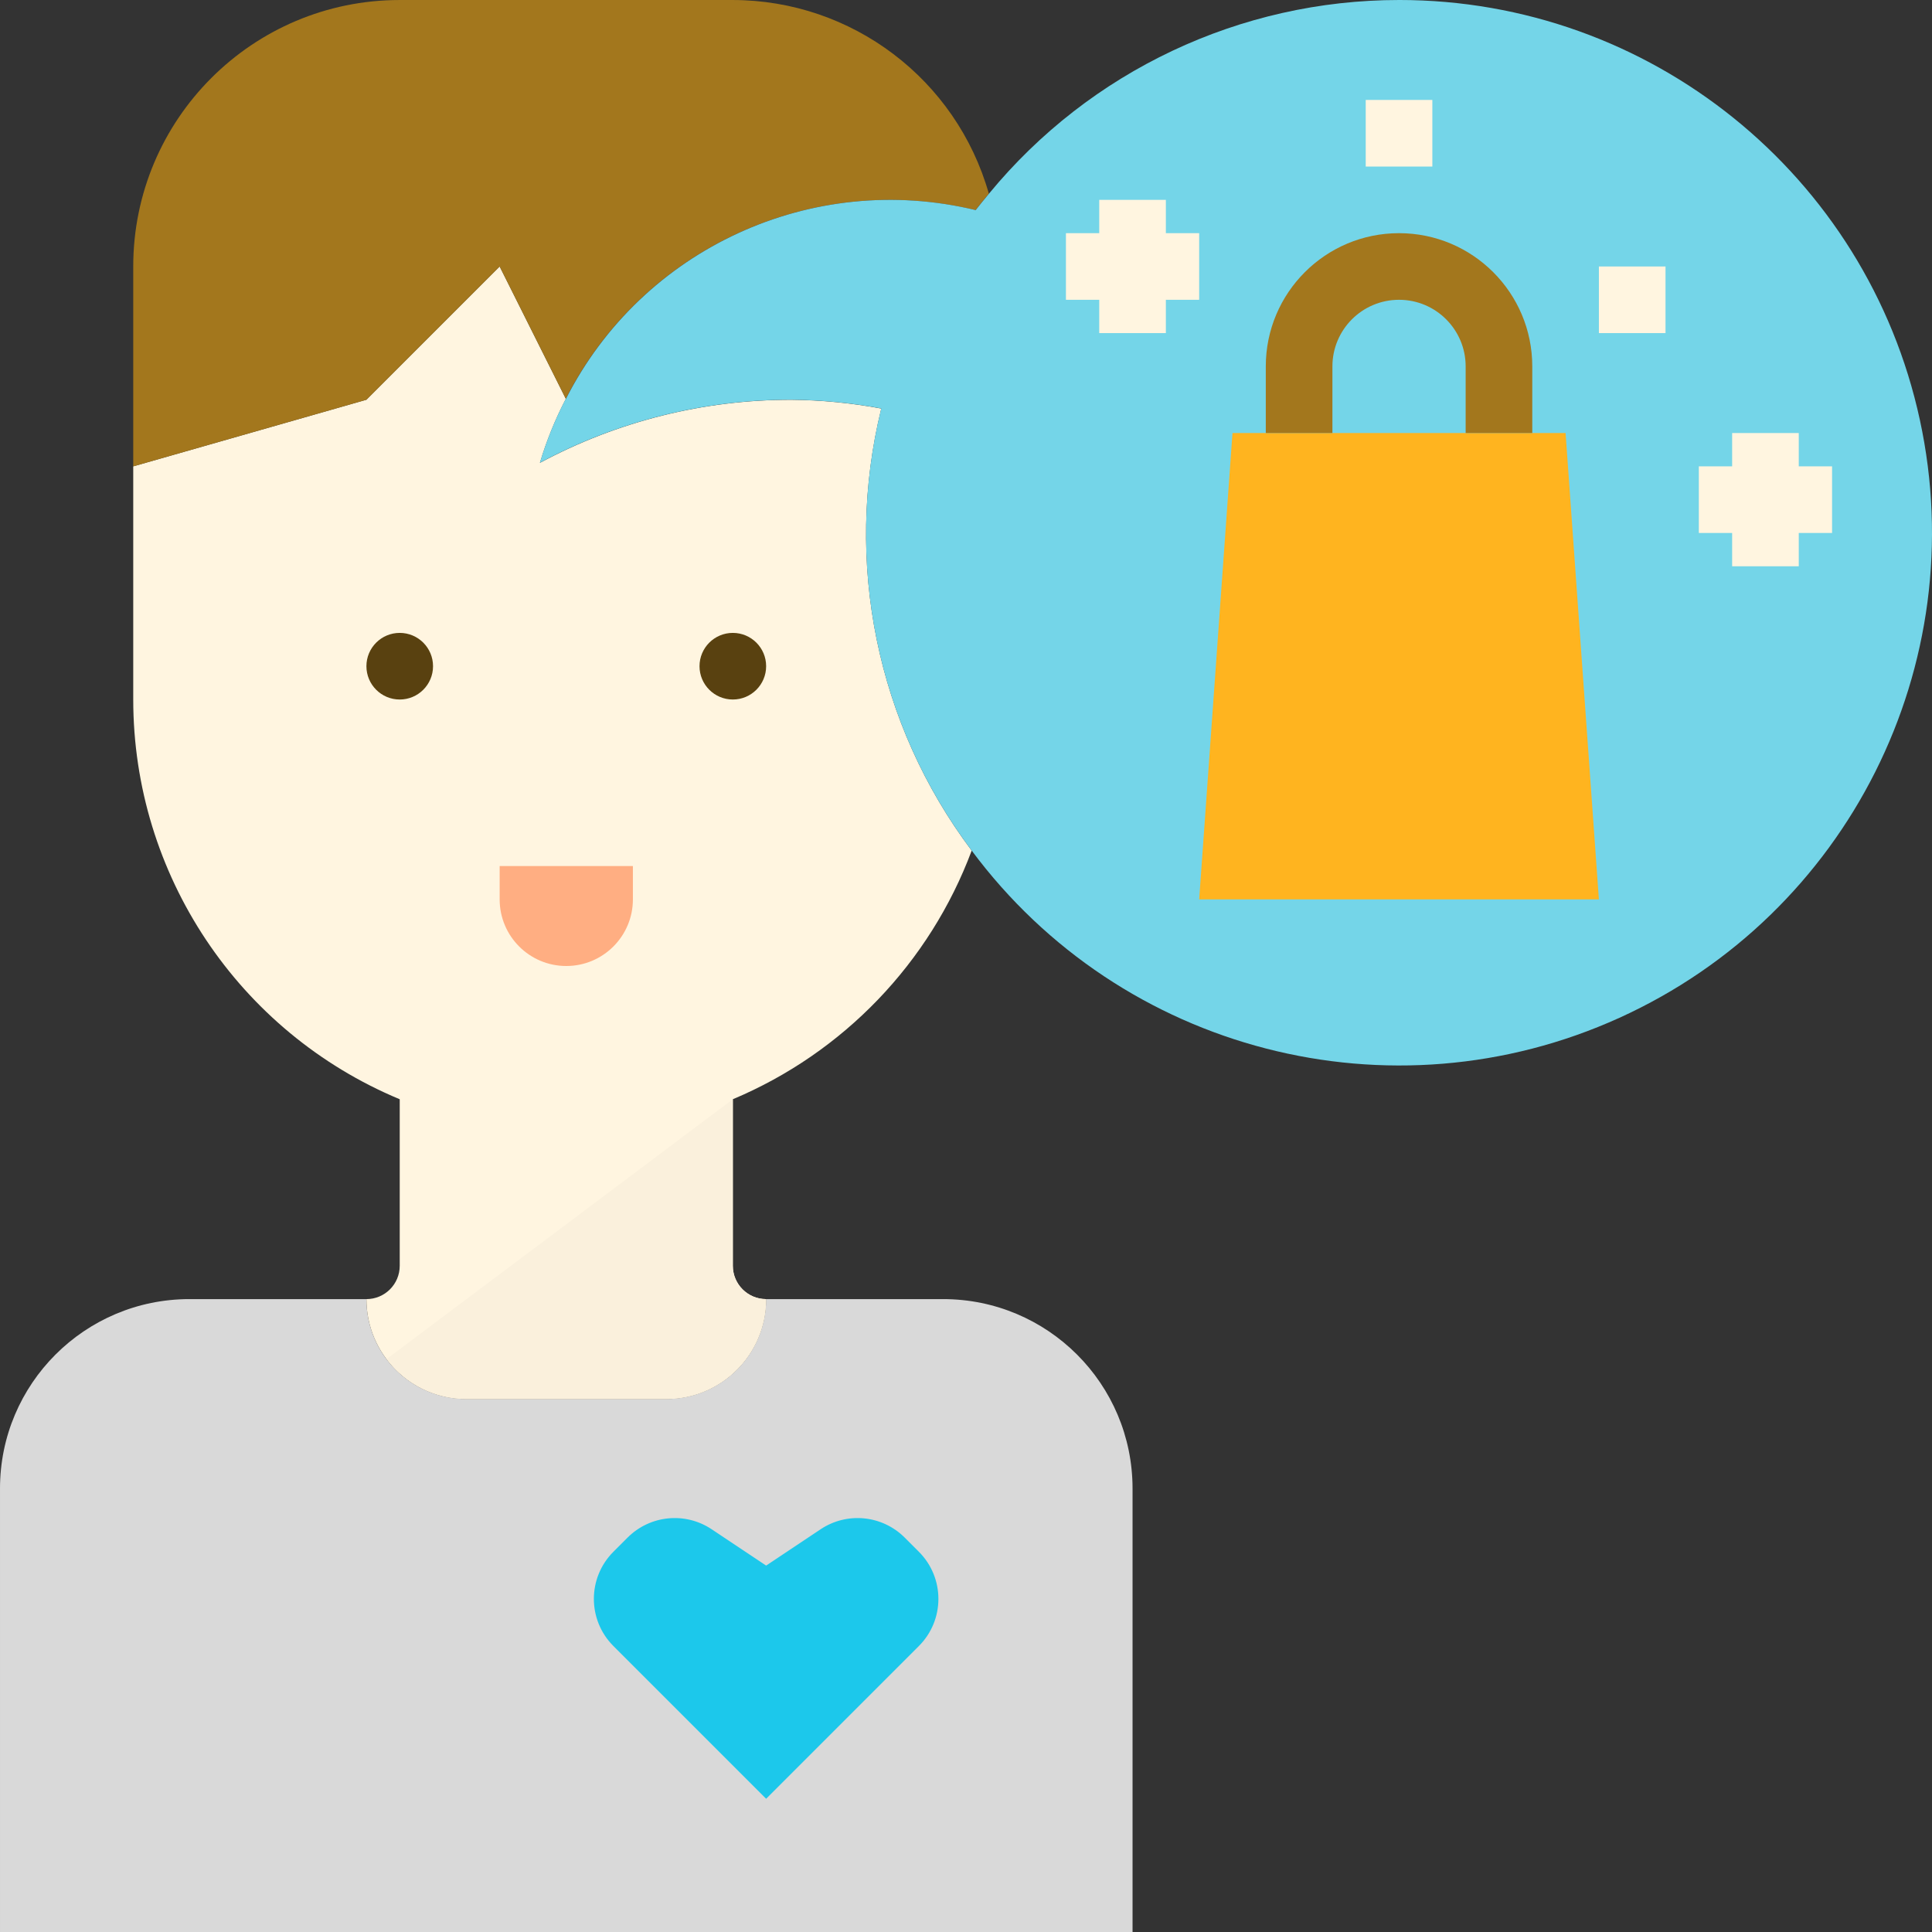 <svg viewBox="0 0 464 464" xmlns="http://www.w3.org/2000/svg"><rect x="0" y="0" width="464" height="464" fill="#333333" stroke="none"/><path d="m272 357.504c.004-25.129-20.367-45.504-45.496-45.504h-42.504c0 13.254-10.746 24-24 24h-48c-13.254 0-24-10.746-24-24h-42.496c-25.133-.004-45.508 20.371-45.504 45.504v106.496h272zm0 0" fill="#d9d9d9"/><path d="m170.91 367.273c-6.344-4.23-14.789-3.391-20.184 2l-3.414 3.414c-6.246 6.25-6.246 16.375 0 22.625l36.688 36.688 36.688-36.688c6.246-6.25 6.246-16.375 0-22.625l-3.414-3.414c-5.395-5.391-13.84-6.23-20.184-2l-13.09 8.727zm0 0" fill="#1cc8eb"/><path d="m96 264v40c0 4.418-3.582 8-8 8 0 13.254 10.746 24 24 24h48c13.254 0 24-10.746 24-24-4.418 0-8-3.582-8-8v-40c26.535-11.148 47.293-32.758 57.367-59.719-22.801-30.336-30.77-69.309-21.711-106.16-7.125-1.332-14.352-2.035-21.602-2.105-21.07-.023-41.816 5.18-60.383 15.145 1.586-5.312 3.676-10.461 6.23-15.375l-15.902-31.785-32 32-56 16v56c0 41.984 25.246 79.852 64 96zm0 0" fill="#fff5e0"/><path d="m120 64 15.887 31.77c18.344-36.078 59.066-54.828 98.402-45.312 1.031-1.344 2.109-2.641 3.199-3.945-7.809-27.496-32.906-46.477-61.488-46.512h-80c-35.348 0-64 28.652-64 64v48l56-16zm0 0" fill="#a3771d"/><path d="m336 0c-38.129 0-74.258 17.062-98.48 46.512-1.078 1.305-2.16 2.602-3.199 3.945-39.336-9.516-80.059 9.234-98.398 45.312l.078.23-.113-.23c-2.559 4.914-4.645 10.062-6.23 15.375 18.566-9.965 39.312-15.168 60.383-15.145 7.25.07 14.477.773 21.602 2.105-9.059 36.852-1.09 75.824 21.711 106.16 35.934 48.348 100.73 65.082 155.582 40.176 54.855-24.902 84.902-84.699 72.152-143.578-12.75-58.875-64.844-100.883-125.086-100.863zm0 0" fill="#74d5e8"/><path d="m296 104-8 112h96l-8-112zm0 0" fill="#ffb41f"/><path d="m112 336h48c13.254 0 24-10.746 24-24-4.418 0-8-3.582-8-8v-40l-83.137 62.398c4.512 6.039 11.602 9.594 19.137 9.602zm0 0" fill="#faf0dc"/><path d="m336 56c-17.672 0-32 14.328-32 32v16h16v-16c0-8.836 7.164-16 16-16s16 7.164 16 16v16h16v-16c0-17.672-14.328-32-32-32zm0 0" fill="#a3771d"/><g fill="#fff5e0"><path d="m280 48h-16v8h-8v16h8v8h16v-8h8v-16h-8zm0 0"/><path d="m440 112h-8v-8h-16v8h-8v16h8v8h16v-8h8zm0 0"/><path d="m384 64h16v16h-16zm0 0"/><path d="m328 24h16v16h-16zm0 0"/></g><path d="m96 152c4.418 0 8 3.582 8 8s-3.582 8-8 8-8-3.582-8-8 3.582-8 8-8zm0 0" fill="#594110"/><path d="m176 152c4.418 0 8 3.582 8 8s-3.582 8-8 8-8-3.582-8-8 3.582-8 8-8zm0 0" fill="#594110"/><path d="m120 208h32v8c0 8.836-7.164 16-16 16s-16-7.164-16-16zm0 0" fill="#ffae82"/></svg>